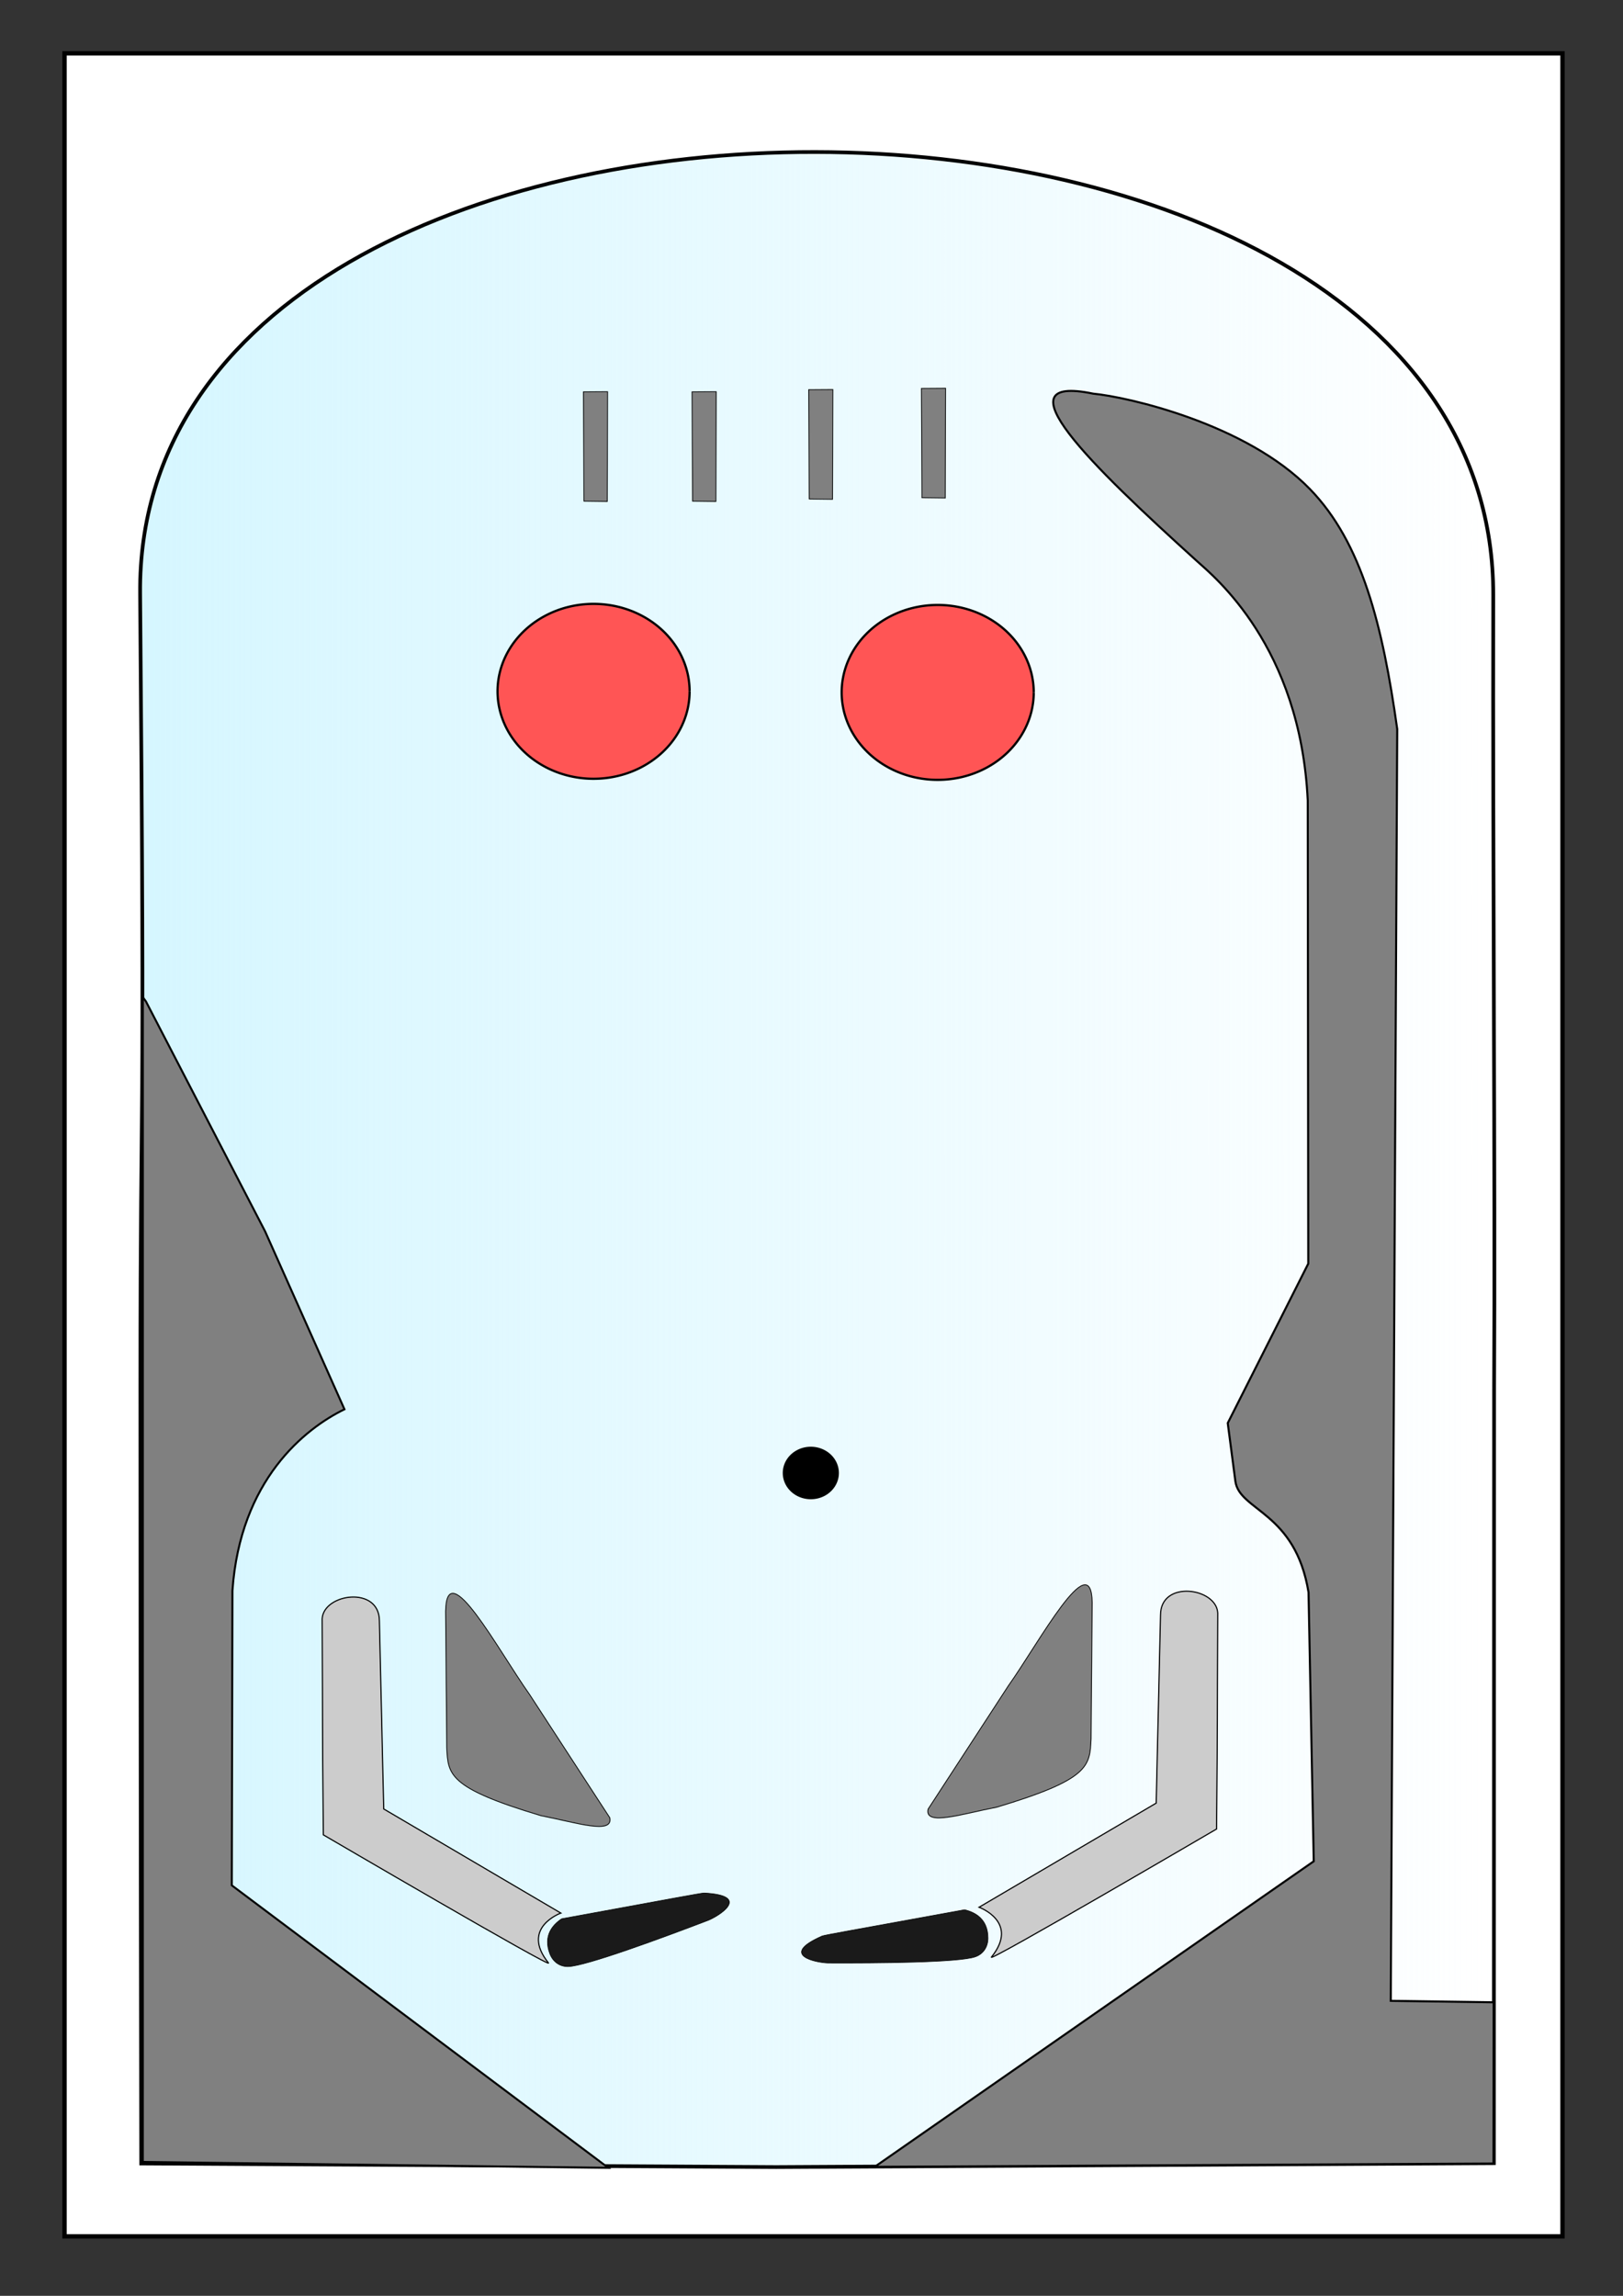 <?xml version="1.0" encoding="UTF-8" standalone="no"?>
<!-- Created with Inkscape (http://www.inkscape.org/) -->

<svg
   xmlns:osb="http://www.openswatchbook.org/uri/2009/osb"
   xmlns:dc="http://purl.org/dc/elements/1.1/"
   xmlns:cc="http://creativecommons.org/ns#"
   xmlns:rdf="http://www.w3.org/1999/02/22-rdf-syntax-ns#"
   xmlns:svg="http://www.w3.org/2000/svg"
   xmlns="http://www.w3.org/2000/svg"
   xmlns:xlink="http://www.w3.org/1999/xlink"
   xmlns:sodipodi="http://sodipodi.sourceforge.net/DTD/sodipodi-0.dtd"
   xmlns:inkscape="http://www.inkscape.org/namespaces/inkscape"
   width="744.094"
   height="1052.362"
   id="svg2"
   inkscape:label="Pozadí"
   version="1.1"
   inkscape:version="0.48.5 r10040"
   sodipodi:docname="kresba1.svg"
   inkscape:export-filename="C:\Users\Lucie\Desktop\Inkscape\steny.png"
   inkscape:export-xdpi="200"
   inkscape:export-ydpi="200">
  <rect width="100%" height="100%" fill="#333333" stroke="none"/>
  <defs
     id="defs3000">
    <linearGradient
       inkscape:collect="always"
       id="linearGradient3970">
      <stop
         style="stop-color:#d5f6ff;stop-opacity:1;"
         offset="0"
         id="stop3972" />
      <stop
         style="stop-color:#d5f6ff;stop-opacity:0;"
         offset="1"
         id="stop3974" />
    </linearGradient>
    <linearGradient
       id="linearGradient5265"
       osb:paint="gradient">
      <stop
         style="stop-color:#000000;stop-opacity:1;"
         offset="0"
         id="stop5267" />
      <stop
         style="stop-color:#000000;stop-opacity:0;"
         offset="1"
         id="stop5269" />
    </linearGradient>
    <linearGradient
       id="linearGradient3777"
       osb:paint="solid">
      <stop
         style="stop-color:#0000ff;stop-opacity:1;"
         offset="0"
         id="stop3779" />
    </linearGradient>
    <linearGradient
       inkscape:collect="always"
       xlink:href="#linearGradient3970"
       id="linearGradient3976"
       x1="63.382"
       y1="531.516"
       x2="685.987"
       y2="531.516"
       gradientUnits="userSpaceOnUse" />
  </defs>
  <sodipodi:namedview
     id="base"
     pagecolor="#ffffff"
     bordercolor="#666666"
     borderopacity="1.0"
     inkscape:pageopacity="0.0"
     inkscape:pageshadow="2"
     inkscape:zoom="0.88"
     inkscape:cx="471.27327"
     inkscape:cy="549.58317"
     inkscape:document-units="px"
     inkscape:current-layer="layer2"
     showgrid="false"
     inkscape:window-width="1680"
     inkscape:window-height="987"
     inkscape:window-x="1672"
     inkscape:window-y="-8"
     inkscape:window-maximized="1"
     inkscape:snap-bbox="false"
     inkscape:object-paths="true"
     inkscape:snap-nodes="false"
     inkscape:snap-global="false">
    <inkscape:grid
       type="xygrid"
       id="grid3812" />
  </sodipodi:namedview>
  <g
     inkscape:label="Vrstva 1"
     inkscape:groupmode="layer"
     id="layer1"
     style="display:inline" />
  <g
     inkscape:groupmode="layer"
     id="layer2"
     inkscape:label="Layer"
     style="display:inline">
    <rect
       style="fill:#ffffff;fill-opacity:1;fill-rule:evenodd;stroke:#000000;stroke-width:2;stroke-linecap:square;stroke-linejoin:miter;stroke-miterlimit:4;stroke-opacity:1;stroke-dasharray:none"
       id="rect3007"
       width="686.781"
       height="1000.657"
       x="29.577"
       y="24.448"
       ry="0"
       inkscape:export-filename="C:\Users\Lucie\Desktop\Inkscape\obrys.png"
       inkscape:export-xdpi="200"
       inkscape:export-ydpi="200" />
    <path
       style="opacity:0.99;fill:url(#linearGradient3976);fill-opacity:1;fill-rule:evenodd;stroke:#000000;stroke-width:1.7;stroke-miterlimit:4;stroke-opacity:1;stroke-dasharray:none"
       d="m 685.001,636.184 -0.109,355.378 -329.048,1.788 -291.099,-1.642 c 0,0 -0.366,-200.738 -0.366,-356.071 0,-155.333 2.166,-93.222 -0.141,-363.605 C 61.931,1.649 684.943,2.612 684.609,272.646 c -0.256,123.714 0.917,266.498 0.392,363.538"
       id="path3783"
       inkscape:connector-curvature="0"
       sodipodi:nodetypes="ccccszcc" />
  </g>
  <g
     inkscape:groupmode="layer"
     id="layer4"
     inkscape:label="Layer#1"
     style="display:inline" />
  <g
     inkscape:groupmode="layer"
     id="layer3"
     inkscape:label="2"
     style="display:inline">
    <g
       id="g3042"
       transform="translate(3.077,0)"
       inkscape:export-filename="C:\Users\Lucie\Desktop\Inkscape\prava.png"
       inkscape:export-xdpi="200"
       inkscape:export-ydpi="200"
       style="fill:#808080;fill-opacity:1">
      <path
         sodipodi:nodetypes="cscscccccccsccc"
         inkscape:connector-curvature="0"
         id="path5286"
         d="m 596.482,366.932 c -3.397,-70.864 -43.079,-102.749 -50.941,-109.864 -48.451,-43.851 -91.414,-85.737 -47.443,-76.621 15.389,1.435 70.2,13.662 99.43,43.788 23.835,24.565 33.289,62.341 39.977,109.964 l -2.957,582.952 47.158,0.668 -0.076,73.898 -283.686,1.523 201.292,-140.064 -2.393,-123.266 c -6.043,-37.065 -31.752,-37.301 -33.548,-50.993 l -3.489,-26.6 36.917,-73.087 z"
         style="fill:#808080;fill-opacity:1;fill-rule:evenodd;stroke:#000000;stroke-width:0.938;stroke-opacity:1" />
    </g>
    <path
       style="fill:#808080;fill-opacity:1;fill-rule:evenodd;stroke:#000000;stroke-width:0.912;stroke-opacity:1"
       d="m 121.544,564.447 -54.649,-105.431 -1.402,-1.897 -0.019,533.878 213.43,2.709 -172.635,-129.489 0.292,-135.082 c 3.557,-50.774 33.213,-74.278 51.36,-83.139 z"
       id="path5286-1"
       inkscape:connector-curvature="0"
       sodipodi:nodetypes="ccccccccc"
       inkscape:export-filename="C:\Users\Lucie\Desktop\Inkscape\leva.png"
       inkscape:export-xdpi="200"
       inkscape:export-ydpi="200" />
    <path
       style="fill:#cccccc;fill-opacity:1;fill-rule:evenodd;stroke:#000000;stroke-width:0.527;stroke-opacity:1;display:inline"
       d="m 173.938,742.975 c -0.011,-16.234 -25.654,-12.533 -26.238,-0.927 0.296,59.052 0.011,38.826 0.538,99.014 0,0 105.771,61.88 103.208,58.701 -12.997,-16.128 5.684,-22.84 5.684,-22.84 l -81.209,-47.732 z"
       id="path5286-1-1"
       inkscape:connector-curvature="0"
       sodipodi:nodetypes="cccsccc"
       inkscape:export-filename="C:\Users\Lucie\Desktop\Inkscape\LeveKridlo.png"
       inkscape:export-xdpi="200"
       inkscape:export-ydpi="200" />
    <path
       style="fill:#cccccc;fill-opacity:1;fill-rule:evenodd;stroke:#000000;stroke-width:0.527;stroke-opacity:1;display:inline"
       d="m 532.06,740.303 c 0.011,-16.234 25.654,-12.533 26.238,-0.927 -0.296,59.052 -0.011,38.826 -0.538,99.014 0,0 -105.771,61.88 -103.208,58.701 12.997,-16.128 -5.684,-22.84 -5.684,-22.84 l 81.209,-47.732 z"
       id="path5286-1-1-7"
       inkscape:connector-curvature="0"
       sodipodi:nodetypes="cccsccc"
       inkscape:export-filename="C:\Users\Lucie\Desktop\Inkscape\PraveKridlo.png"
       inkscape:export-xdpi="200"
       inkscape:export-ydpi="200" />
  </g>
  <g
     inkscape:groupmode="layer"
     id="layer5"
     inkscape:label="pálky"
     style="display:inline">
    <path
       style="fill:#1a1a1a;fill-opacity:1;fill-rule:evenodd;stroke:#000000;stroke-width:0.267;stroke-opacity:1;display:inline"
       d="m 260.51,901.454 c -3.892,0.088 -7.038,-2.216 -8.448,-5.928 -3.154,-8.301 1.398,-13.277 5.456,-15.999 0,0 21.015,-3.869 31.525,-5.771 11.246,-2.035 32.752,-6.089 33.746,-6.037 22.191,1.169 6.574,10.632 1.968,12.507 -20.91,8.004 -56.215,21.046 -64.247,21.229 z"
       id="path5286-1-1-4"
       inkscape:connector-curvature="0"
       sodipodi:nodetypes="sscascs"
       inkscape:export-filename="C:\Users\Lucie\Desktop\Inkscape\palka.png"
       inkscape:export-xdpi="200"
       inkscape:export-ydpi="200" />
    <path
       style="fill:#1a1a1a;fill-opacity:1;fill-rule:evenodd;stroke:#000000;stroke-width:0.267;stroke-opacity:1;display:inline"
       d="m 447.154,896.966 c 3.672,-1.293 5.8,-4.56 5.808,-8.531 0.017,-8.88 -6,-11.926 -10.758,-13.039 0,0 -21.026,3.807 -31.531,5.742 -11.24,2.07 -32.79,5.878 -33.702,6.278 -20.346,8.936 -2.392,12.269 2.579,12.395 22.389,0.098 60.026,-0.178 67.604,-2.846 z"
       id="path5286-1-1-4-9"
       inkscape:connector-curvature="0"
       sodipodi:nodetypes="sscascs"
       inkscape:export-filename="C:\Users\Lucie\Desktop\Inkscape\leva.png"
       inkscape:export-xdpi="200"
       inkscape:export-ydpi="200" />
  </g>
  <g
     inkscape:groupmode="layer"
     id="layer6"
     inkscape:label="bouncers"
     style="display:inline">
    <path
       style="fill:#808080;fill-opacity:1;fill-rule:evenodd;stroke:#000000;stroke-width:0.379;stroke-opacity:1;display:inline"
       d="m 204.302,738.547 0.522,62.409 c 0.582,12.45 0.496,18.546 43.215,31.33 15.966,3.086 33.269,8.848 31.51,0.898 l -36.788,-56.515 c -14.158,-19.953 -38.014,-64.653 -38.46,-38.122 z"
       id="path5286-1-4"
       inkscape:connector-curvature="0"
       sodipodi:nodetypes="cccccc"
       inkscape:export-filename="C:\Users\Lucie\Desktop\Inkscape\bouncer2.png"
       inkscape:export-xdpi="200"
       inkscape:export-ydpi="200" />
    <path
       style="fill:#808080;fill-opacity:1;fill-rule:evenodd;stroke:#000000;stroke-width:0.379;stroke-opacity:1;display:inline"
       d="m 500.741,734.639 -0.522,62.409 c -0.582,12.45 -0.496,18.546 -43.215,31.33 -15.966,3.086 -33.269,8.848 -31.51,0.898 l 36.788,-56.515 c 14.158,-19.953 38.014,-64.653 38.46,-38.122 z"
       id="path5286-1-4-0"
       inkscape:connector-curvature="0"
       sodipodi:nodetypes="cccccc"
       inkscape:export-filename="C:\Users\Lucie\Desktop\Inkscape\leva.png"
       inkscape:export-xdpi="200"
       inkscape:export-ydpi="200" />
    <path
       style="fill:#808080;fill-opacity:1;fill-rule:evenodd;stroke:#000000;stroke-width:0.36;stroke-opacity:1;display:inline"
       d="m 433.524,177.969 -0.143,50.31 -10.702,-0.136 -0.243,-50.097 z"
       id="path5286-1-4-0-9"
       inkscape:connector-curvature="0"
       sodipodi:nodetypes="ccccc"
       inkscape:export-filename="C:\Users\Lucie\Desktop\Inkscape\leva.png"
       inkscape:export-xdpi="200"
       inkscape:export-ydpi="200" />
    <path
       style="fill:#808080;fill-opacity:1;fill-rule:evenodd;stroke:#000000;stroke-width:0.36;stroke-opacity:1;display:inline"
       d="m 381.842,178.557 -0.143,50.31 -10.702,-0.136 -0.243,-50.097 z"
       id="path5286-1-4-0-9-4"
       inkscape:connector-curvature="0"
       sodipodi:nodetypes="ccccc"
       inkscape:export-filename="C:\Users\Lucie\Desktop\Inkscape\leva.png"
       inkscape:export-xdpi="200"
       inkscape:export-ydpi="200" />
    <path
       style="fill:#808080;fill-opacity:1;fill-rule:evenodd;stroke:#000000;stroke-width:0.36;stroke-opacity:1;display:inline"
       d="m 328.368,179.547 -0.143,50.31 -10.702,-0.136 -0.243,-50.097 z"
       id="path5286-1-4-0-9-8"
       inkscape:connector-curvature="0"
       sodipodi:nodetypes="ccccc"
       inkscape:export-filename="C:\Users\Lucie\Desktop\Inkscape\prepazka.png"
       inkscape:export-xdpi="200"
       inkscape:export-ydpi="200" />
    <path
       style="fill:#808080;fill-opacity:1;fill-rule:evenodd;stroke:#000000;stroke-width:0.36;stroke-opacity:1;display:inline"
       d="m 278.563,179.547 -0.143,50.31 -10.702,-0.136 -0.243,-50.097 z"
       id="path5286-1-4-0-9-82"
       inkscape:connector-curvature="0"
       sodipodi:nodetypes="ccccc"
       inkscape:export-filename="C:\Users\Lucie\Desktop\Inkscape\leva.png"
       inkscape:export-xdpi="200"
       inkscape:export-ydpi="200" />
    <path
       sodipodi:type="arc"
       style="fill:#ff5555;fill-opacity:1;stroke:#000000;stroke-width:1;stroke-miterlimit:4;stroke-opacity:1;stroke-dasharray:none;display:inline"
       id="path3904"
       sodipodi:cx="252.51558"
       sodipodi:cy="324.52313"
       sodipodi:rx="42.581059"
       sodipodi:ry="38.620029"
       d="m 295.097,324.523 a 42.581,38.62 0 1 1 -8e-5,-0.072"
       sodipodi:start="0"
       sodipodi:end="6.2813124"
       sodipodi:open="true"
       transform="matrix(1.034,0,0,1.038,11.036,-19.965)"
       inkscape:export-filename="C:\Users\Lucie\Desktop\Inkscape\bouncer1.png"
       inkscape:export-xdpi="200"
       inkscape:export-ydpi="200" />
    <path
       sodipodi:type="arc"
       style="fill:#ff5555;fill-opacity:1;stroke:#000000;stroke-width:1;stroke-miterlimit:4;stroke-opacity:1;stroke-dasharray:none;display:inline"
       id="path3904-4"
       sodipodi:cx="252.51558"
       sodipodi:cy="324.52313"
       sodipodi:rx="42.581059"
       sodipodi:ry="38.620029"
       d="m 295.097,324.523 a 42.581,38.62 0 1 1 -8e-5,-0.072"
       sodipodi:start="0"
       sodipodi:end="6.2813124"
       sodipodi:open="true"
       transform="matrix(1.034,0,0,1.038,168.803,-19.47)" />
  </g>
  <g
     inkscape:groupmode="layer"
     id="layer7"
     inkscape:label="ball"
     style="display:inline">
    <path
       sodipodi:type="arc"
       style="fill:#000000;fill-opacity:1;stroke:none"
       id="path3830"
       sodipodi:cx="658.97546"
       sodipodi:cy="809.23853"
       sodipodi:rx="20.232435"
       sodipodi:ry="19.730804"
       d="m 679.208,809.239 a 20.232,19.731 0 1 1 -4e-5,-0.037"
       sodipodi:start="0"
       sodipodi:end="6.2813124"
       sodipodi:open="true"
       transform="matrix(0.636,0,0,0.61,-47.371,181.556)"
       inkscape:export-filename="C:\Users\Lucie\Desktop\Inkscape\ball.png"
       inkscape:export-xdpi="200"
       inkscape:export-ydpi="200" />
  </g>
</svg>
